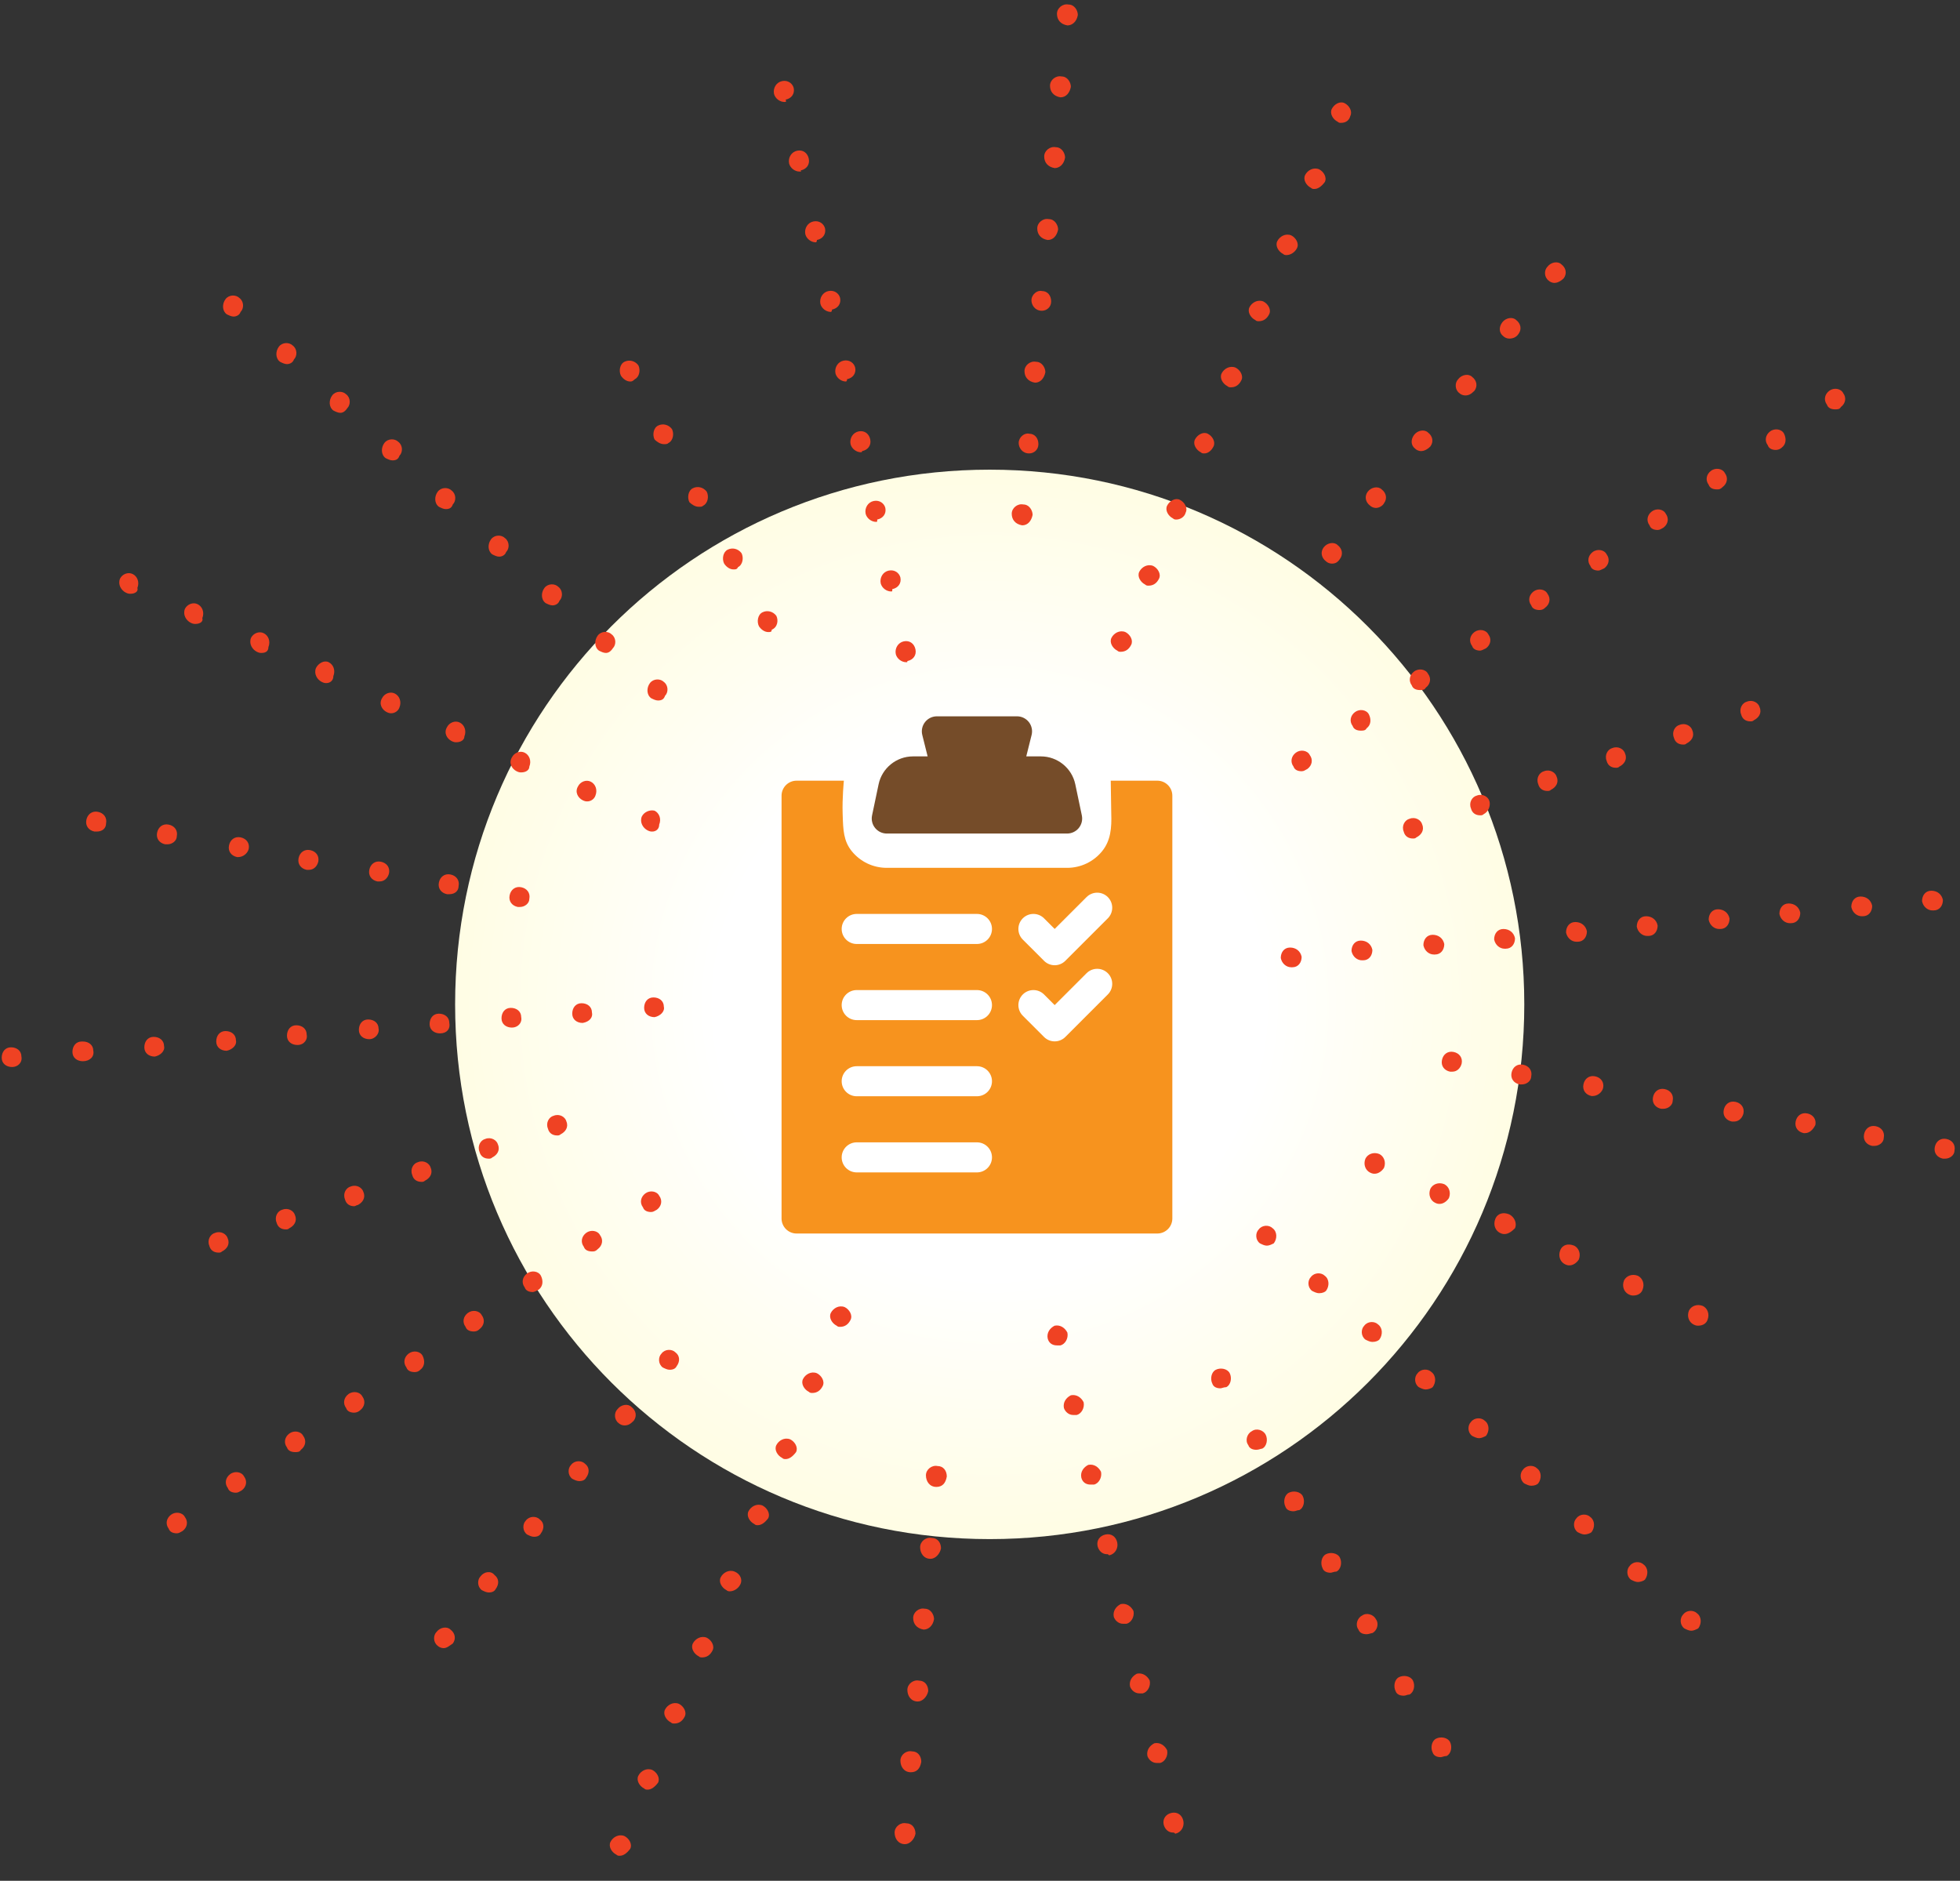 <svg width="321" height="308" viewBox="0 0 321 308" fill="none" xmlns="http://www.w3.org/2000/svg">
<rect x="0" y="0" width="321" height="308" fill="#333333" stroke="none"/>
<path d="M249.641 164.478C249.641 212.914 210.518 252.043 162.089 252.043C113.66 252.043 74.537 212.914 74.537 164.478C74.537 116.041 113.66 76.912 162.089 76.912C210.518 76.912 249.641 116.231 249.641 164.478Z" fill="url(#paint0_radial)"/>
<path d="M174.769 136.5H145.231C144.489 136.5 143.787 136.165 143.32 135.59C142.852 135.014 142.67 134.258 142.822 133.533L143.895 128.428C144.451 125.785 146.815 123.867 149.516 123.867H151.924L151.048 120.362C150.864 119.627 151.029 118.848 151.496 118.251C151.962 117.654 152.678 117.304 153.436 117.304H166.564C167.322 117.304 168.038 117.654 168.505 118.251C168.971 118.848 169.136 119.627 168.952 120.362L168.076 123.867H170.485C173.186 123.867 175.55 125.785 176.105 128.428L177.178 133.533C177.331 134.258 177.148 135.014 176.681 135.59C176.213 136.165 175.511 136.5 174.769 136.5Z" fill="#754C29"/>
<path fill-rule="evenodd" clip-rule="evenodd" d="M181.913 127.844H189.539C190.898 127.844 192 128.946 192 130.305V199.539C192 200.898 190.898 202 189.539 202H130.462C129.102 202 128 200.898 128 199.539V130.305C128 128.946 129.102 127.844 130.462 127.844H138.205C138.205 127.844 137.921 130.699 138.004 133.217C138.007 133.323 138.011 133.428 138.014 133.533C138.09 135.896 138.148 137.726 139.498 139.388C140.906 141.122 142.996 142.117 145.231 142.117H174.769C177.004 142.117 179.094 141.122 180.503 139.387C181.911 137.652 182.079 135.566 181.996 133.216L181.913 127.844ZM160 154.586H140.308C138.949 154.586 137.846 153.484 137.846 152.125C137.846 150.766 138.949 149.664 140.308 149.664H160C161.36 149.664 162.462 150.766 162.462 152.125C162.462 153.484 161.36 154.586 160 154.586ZM140.308 167.055H160C161.36 167.055 162.462 165.953 162.462 164.594C162.462 163.235 161.36 162.133 160 162.133H140.308C138.949 162.133 137.846 163.235 137.846 164.594C137.846 165.953 138.949 167.055 140.308 167.055ZM160 179.523H140.308C138.949 179.523 137.846 178.422 137.846 177.062C137.846 175.703 138.949 174.602 140.308 174.602H160C161.36 174.602 162.462 175.703 162.462 177.062C162.462 178.422 161.36 179.523 160 179.523ZM140.308 191.992H160C161.36 191.992 162.462 190.89 162.462 189.531C162.462 188.172 161.36 187.07 160 187.07H140.308C138.949 187.07 137.846 188.172 137.846 189.531C137.846 190.89 138.949 191.992 140.308 191.992ZM181.433 162.854L174.471 169.814C173.99 170.295 173.36 170.535 172.73 170.535C172.101 170.535 171.47 170.295 170.99 169.814L167.509 166.334C166.547 165.373 166.547 163.815 167.509 162.854C168.47 161.893 170.029 161.893 170.99 162.854L172.73 164.594L177.952 159.373C178.913 158.413 180.472 158.412 181.433 159.373C182.394 160.334 182.394 161.893 181.433 162.854ZM174.471 157.345L181.433 150.385C182.394 149.424 182.394 147.866 181.433 146.905C180.472 145.943 178.913 145.944 177.952 146.905L172.73 152.125L170.99 150.385C170.029 149.424 168.47 149.424 167.509 150.385C166.547 151.346 166.547 152.904 167.509 153.865L170.99 157.345C171.47 157.826 172.101 158.066 172.73 158.066C173.36 158.066 173.99 157.826 174.471 157.345Z" fill="#F7931E"/>
<path d="M148.415 108.443C147.655 108.443 146.896 107.874 146.706 107.114C146.516 106.164 147.086 105.214 148.035 105.024C148.985 104.834 149.744 105.404 149.934 106.354C150.124 107.304 149.555 108.063 148.605 108.253C148.605 108.443 148.605 108.443 148.415 108.443ZM145.946 96.857C145.186 96.857 144.427 96.287 144.237 95.527C144.047 94.577 144.617 93.627 145.566 93.438C146.516 93.248 147.276 93.817 147.465 94.577C147.655 95.527 147.086 96.287 146.136 96.477C146.136 96.857 146.136 96.857 145.946 96.857ZM143.477 85.46C142.718 85.46 141.958 84.89 141.768 84.13C141.578 83.18 142.148 82.231 143.097 82.041C144.047 81.851 144.807 82.421 144.997 83.18C145.186 84.13 144.617 84.89 143.667 85.08C143.667 85.46 143.667 85.46 143.477 85.46ZM141.008 74.063C140.249 74.063 139.489 73.493 139.299 72.733C139.109 71.784 139.679 70.834 140.628 70.644C141.578 70.454 142.338 71.024 142.528 71.974C142.718 72.923 142.148 73.683 141.198 73.873C141.198 74.063 141.008 74.063 141.008 74.063ZM138.539 62.476C137.78 62.476 137.02 61.906 136.83 61.147C136.64 60.197 137.21 59.247 138.159 59.057C139.109 58.867 139.869 59.437 140.059 60.197C140.249 61.147 139.679 61.906 138.729 62.096C138.729 62.476 138.539 62.476 138.539 62.476ZM136.07 51.079C135.311 51.079 134.551 50.51 134.361 49.75C134.171 48.8 134.741 47.85 135.691 47.66C136.64 47.47 137.4 48.04 137.59 48.8C137.78 49.75 137.21 50.51 136.26 50.699C136.26 51.079 136.07 51.079 136.07 51.079ZM133.601 39.682C132.842 39.682 132.082 39.113 131.892 38.353C131.702 37.403 132.272 36.453 133.222 36.264C134.171 36.074 134.931 36.643 135.121 37.403C135.311 38.353 134.741 39.113 133.791 39.303C133.791 39.682 133.601 39.682 133.601 39.682ZM130.943 28.096C130.183 28.096 129.423 27.526 129.233 26.766C129.043 25.816 129.613 24.867 130.563 24.677C131.512 24.487 132.272 25.057 132.462 26.006C132.652 26.956 132.082 27.716 131.133 27.906C131.322 28.096 131.133 28.096 130.943 28.096ZM128.474 16.699C127.714 16.699 126.954 16.129 126.764 15.369C126.574 14.419 127.144 13.47 128.094 13.28C129.043 13.09 129.803 13.66 129.993 14.419C130.183 15.369 129.613 16.129 128.664 16.319C128.854 16.699 128.664 16.699 128.474 16.699Z" fill="#EF4223"/>
<path d="M125.815 103.505C125.245 103.505 124.675 103.125 124.296 102.555C123.916 101.795 124.106 100.655 124.865 100.276C125.625 99.896 126.575 100.086 127.144 100.845C127.524 101.605 127.334 102.745 126.385 103.125C126.385 103.505 126.195 103.505 125.815 103.505ZM120.117 93.248C119.548 93.248 118.978 92.868 118.598 92.298C118.218 91.538 118.408 90.398 119.168 90.018C119.927 89.638 120.877 89.829 121.447 90.588C121.827 91.348 121.637 92.488 120.877 92.868C120.687 93.248 120.497 93.248 120.117 93.248ZM114.42 82.99C113.85 82.99 113.28 82.611 112.9 82.231C112.521 81.471 112.711 80.331 113.47 79.951C114.23 79.571 115.179 79.761 115.749 80.521C116.129 81.281 115.939 82.421 115.179 82.8C114.99 82.99 114.8 82.99 114.42 82.99ZM108.722 72.733C108.152 72.733 107.583 72.353 107.203 71.974C106.823 71.214 107.013 70.074 107.773 69.694C108.532 69.314 109.482 69.504 110.052 70.264C110.432 71.024 110.242 72.163 109.482 72.543C109.292 72.733 109.102 72.733 108.722 72.733ZM103.215 62.476C102.645 62.476 102.075 62.096 101.695 61.526C101.315 60.767 101.505 59.627 102.265 59.247C103.025 58.867 103.974 59.057 104.544 59.817C104.924 60.577 104.734 61.716 103.974 62.096C103.594 62.476 103.405 62.476 103.215 62.476Z" fill="#EF4223"/>
<path d="M107.773 114.712C107.393 114.712 107.013 114.522 106.633 114.332C105.873 113.762 105.873 112.622 106.443 111.862C107.013 111.103 108.152 111.103 108.722 111.672C109.482 112.242 109.482 113.382 108.912 113.952C108.722 114.522 108.342 114.712 107.773 114.712ZM99.226 106.924C98.847 106.924 98.467 106.734 98.087 106.544C97.327 105.974 97.327 104.834 97.897 104.075C98.467 103.315 99.606 103.315 100.176 103.885C100.936 104.454 100.936 105.594 100.366 106.164C99.986 106.734 99.606 106.924 99.226 106.924ZM90.49 99.136C90.11 99.136 89.73 98.946 89.351 98.756C88.591 98.186 88.591 97.046 89.161 96.287C89.73 95.527 90.87 95.527 91.44 96.097C92.199 96.667 92.199 97.806 91.63 98.376C91.44 98.946 90.87 99.136 90.49 99.136ZM81.754 91.158C81.374 91.158 80.994 90.968 80.614 90.778C79.855 90.208 79.855 89.069 80.424 88.309C80.994 87.549 82.134 87.549 82.703 88.119C83.463 88.689 83.463 89.829 82.893 90.398C82.704 90.968 82.134 91.158 81.754 91.158ZM73.018 83.37C72.638 83.37 72.258 83.18 71.878 82.99C71.118 82.421 71.118 81.281 71.688 80.521C72.258 79.761 73.397 79.761 73.967 80.331C74.727 80.901 74.727 82.041 74.157 82.611C73.967 83.18 73.587 83.37 73.018 83.37ZM64.281 75.393C63.902 75.393 63.522 75.203 63.142 75.013C62.382 74.443 62.382 73.303 62.952 72.543C63.522 71.784 64.661 71.784 65.231 72.353C65.991 72.923 65.991 74.063 65.421 74.633C65.231 75.203 64.851 75.393 64.281 75.393ZM55.735 67.605C55.355 67.605 54.975 67.415 54.596 67.225C53.836 66.655 53.836 65.515 54.406 64.755C54.975 63.996 56.115 63.996 56.685 64.566C57.444 65.135 57.444 66.275 56.875 66.845C56.495 67.415 56.115 67.605 55.735 67.605ZM46.999 59.627C46.619 59.627 46.239 59.437 45.859 59.247C45.1 58.677 45.1 57.538 45.669 56.778C46.239 56.018 47.379 56.018 47.949 56.588C48.708 57.158 48.708 58.297 48.138 58.867C47.949 59.437 47.379 59.627 46.999 59.627ZM38.263 51.839C37.883 51.839 37.503 51.649 37.123 51.459C36.364 50.889 36.364 49.75 36.933 48.99C37.503 48.23 38.642 48.23 39.212 48.8C39.972 49.37 39.972 50.51 39.402 51.079C39.212 51.649 38.642 51.839 38.263 51.839Z" fill="#EF4223"/>
<path d="M106.823 136.176C106.633 136.176 106.443 136.176 106.063 135.986C105.304 135.606 104.734 134.656 105.114 133.706C105.494 132.946 106.443 132.567 107.203 132.757C107.963 133.136 108.342 134.086 107.963 135.036C107.963 135.796 107.393 136.176 106.823 136.176ZM96.188 131.237C95.998 131.237 95.808 131.237 95.428 131.047C94.668 130.667 94.099 129.717 94.668 128.768C95.048 128.008 95.998 127.628 96.757 128.008C97.517 128.388 97.897 129.337 97.517 130.287C97.327 130.857 96.757 131.237 96.188 131.237ZM85.362 126.488C85.172 126.488 84.983 126.488 84.603 126.298C83.843 125.918 83.273 124.969 83.843 124.019C84.223 123.259 85.172 122.879 85.932 123.259C86.692 123.639 87.072 124.589 86.692 125.539C86.692 126.108 86.122 126.488 85.362 126.488ZM74.727 121.55C74.537 121.55 74.347 121.55 73.967 121.36C73.207 120.98 72.638 120.03 73.207 119.08C73.587 118.321 74.537 117.941 75.297 118.321C76.056 118.7 76.436 119.65 76.056 120.6C76.056 121.17 75.487 121.55 74.727 121.55ZM64.091 116.801C63.902 116.801 63.712 116.801 63.332 116.611C62.572 116.231 62.002 115.281 62.572 114.332C62.952 113.572 63.902 113.192 64.661 113.572C65.421 113.952 65.801 114.901 65.421 115.851C65.231 116.421 64.661 116.801 64.091 116.801ZM53.456 111.862C53.266 111.862 53.076 111.862 52.696 111.672C51.937 111.293 51.367 110.343 51.747 109.393C52.127 108.633 53.076 108.063 53.836 108.443C54.596 108.823 54.975 109.773 54.596 110.723C54.596 111.482 54.026 111.862 53.456 111.862ZM42.821 106.924C42.631 106.924 42.441 106.924 42.061 106.734C41.301 106.354 40.732 105.404 41.111 104.454C41.491 103.695 42.441 103.315 43.2 103.695C43.96 104.075 44.34 105.024 43.96 105.974C43.96 106.734 43.39 106.924 42.821 106.924ZM31.995 102.175C31.805 102.175 31.616 102.175 31.236 101.985C30.476 101.605 29.906 100.655 30.286 99.706C30.666 98.946 31.616 98.566 32.375 98.946C33.135 99.326 33.515 100.276 33.135 101.225C33.325 101.795 32.755 102.175 31.995 102.175ZM21.36 97.236C21.17 97.236 20.98 97.236 20.6 97.046C19.841 96.667 19.271 95.717 19.651 94.767C20.03 94.007 20.98 93.627 21.74 94.007C22.5 94.387 22.879 95.337 22.5 96.287C22.689 96.856 22.12 97.236 21.36 97.236Z" fill="#EF4223"/>
<path d="M85.172 148.522C85.172 148.522 84.983 148.522 84.793 148.522C83.843 148.332 83.273 147.572 83.463 146.623C83.653 145.673 84.413 145.103 85.362 145.293C86.312 145.483 86.882 146.243 86.692 147.193C86.692 147.952 85.932 148.522 85.172 148.522ZM73.587 146.433C73.587 146.433 73.397 146.433 73.208 146.433C72.258 146.243 71.688 145.483 71.878 144.533C72.068 143.584 72.828 143.014 73.777 143.204C74.727 143.394 75.297 144.153 75.107 145.103C75.107 145.863 74.537 146.433 73.587 146.433ZM62.192 144.343C62.192 144.343 62.002 144.343 61.812 144.343C60.863 144.153 60.293 143.394 60.483 142.444C60.673 141.494 61.433 140.924 62.382 141.114C63.332 141.304 63.902 142.064 63.712 143.014C63.522 143.773 62.952 144.343 62.192 144.343ZM50.607 142.444C50.607 142.444 50.417 142.444 50.227 142.444C49.278 142.254 48.708 141.494 48.898 140.544C49.088 139.595 49.848 139.025 50.797 139.215C51.747 139.405 52.317 140.164 52.127 141.114C51.937 141.874 51.367 142.444 50.607 142.444ZM39.022 140.354H38.832C37.883 140.164 37.313 139.405 37.503 138.455C37.693 137.505 38.453 136.935 39.402 137.125C40.352 137.315 40.922 138.075 40.732 139.025C40.542 139.785 39.782 140.354 39.022 140.354ZM27.437 138.265C27.437 138.265 27.247 138.265 27.058 138.265C26.108 138.075 25.538 137.315 25.728 136.366C25.918 135.416 26.678 134.846 27.627 135.036C28.577 135.226 29.147 135.986 28.957 136.935C28.957 137.695 28.197 138.265 27.437 138.265ZM15.852 136.176C15.852 136.176 15.662 136.176 15.473 136.176C14.523 135.986 13.953 135.226 14.143 134.276C14.333 133.326 15.093 132.757 16.042 132.946C16.992 133.136 17.562 133.896 17.372 134.846C17.372 135.606 16.802 136.176 15.852 136.176Z" fill="#EF4223"/>
<path d="M167.407 86.029C166.267 85.84 165.698 85.08 165.698 84.13C165.698 83.18 166.647 82.421 167.597 82.611C168.546 82.611 169.116 83.56 169.116 84.32C168.926 85.27 168.356 86.029 167.407 86.029ZM168.546 74.253C168.356 74.253 168.356 74.253 168.546 74.253C167.407 74.253 166.837 73.303 166.837 72.543C166.837 71.594 167.787 70.834 168.546 71.024C169.496 71.024 170.066 71.784 170.066 72.733C170.066 73.683 169.306 74.253 168.546 74.253ZM169.496 62.666C168.356 62.476 167.787 61.716 167.787 60.767C167.787 59.817 168.736 59.057 169.686 59.247C170.635 59.247 171.205 60.197 171.205 60.956C171.015 61.906 170.445 62.666 169.496 62.666ZM170.635 50.889C170.445 50.889 170.445 50.889 170.635 50.889C169.496 50.889 168.926 49.94 168.926 49.18C168.926 48.23 169.876 47.47 170.635 47.66C171.585 47.66 172.155 48.42 172.155 49.37C172.155 50.319 171.395 50.889 170.635 50.889ZM171.585 39.303C170.445 39.113 169.876 38.353 169.876 37.403C169.876 36.453 170.825 35.694 171.775 35.883C172.724 35.883 173.294 36.833 173.294 37.593C173.104 38.543 172.535 39.303 171.585 39.303ZM172.724 27.526C172.535 27.526 172.535 27.526 172.724 27.526C171.585 27.336 171.015 26.576 171.015 25.626C171.015 24.677 171.965 23.917 172.914 24.107C173.864 24.107 174.434 25.056 174.434 25.816C174.244 26.956 173.484 27.526 172.724 27.526ZM173.674 15.939C172.535 15.749 171.965 14.989 171.965 14.04C171.965 13.09 172.914 12.33 173.864 12.52C174.814 12.52 175.383 13.47 175.383 14.229C175.193 15.179 174.624 15.939 173.674 15.939ZM174.814 4.162C174.624 4.162 174.624 4.162 174.814 4.162C173.674 3.972 173.104 3.213 173.104 2.263C173.104 1.313 174.054 0.553 175.003 0.743C175.953 0.743 176.523 1.693 176.523 2.453C176.333 3.592 175.573 4.162 174.814 4.162Z" fill="#EF4223"/>
<path d="M183.55 106.734C183.36 106.734 183.17 106.734 182.98 106.544C182.22 106.164 181.651 105.214 182.031 104.454C182.41 103.695 183.36 103.125 184.31 103.505C185.069 103.885 185.639 104.834 185.259 105.594C184.879 106.354 184.31 106.734 183.55 106.734ZM188.108 95.907C187.918 95.907 187.728 95.907 187.538 95.717C186.779 95.337 186.209 94.387 186.589 93.627C186.968 92.868 187.918 92.298 188.868 92.678C189.627 93.058 190.197 94.007 189.817 94.767C189.437 95.527 188.868 95.907 188.108 95.907ZM192.666 85.08C192.476 85.08 192.286 85.08 192.096 84.89C191.337 84.51 190.767 83.56 191.147 82.8C191.526 82.041 192.476 81.471 193.236 81.851C193.995 82.231 194.565 83.18 194.185 83.94C193.995 84.7 193.236 85.08 192.666 85.08ZM197.224 74.253C197.034 74.253 196.844 74.253 196.654 74.063C195.895 73.683 195.325 72.733 195.705 71.974C196.084 71.214 197.034 70.644 197.794 71.024C198.553 71.404 199.123 72.353 198.743 73.113C198.364 73.873 197.794 74.253 197.224 74.253ZM201.592 63.426C201.402 63.426 201.212 63.426 201.022 63.236C200.263 62.856 199.693 61.906 200.073 61.147C200.453 60.387 201.402 59.817 202.352 60.197C203.111 60.577 203.681 61.526 203.301 62.286C202.922 63.046 202.352 63.426 201.592 63.426ZM206.15 52.599C205.96 52.599 205.77 52.599 205.58 52.409C204.821 52.029 204.251 51.079 204.631 50.319C205.011 49.56 205.96 48.99 206.91 49.37C207.669 49.75 208.239 50.699 207.859 51.459C207.48 52.219 206.91 52.599 206.15 52.599ZM210.708 41.772C210.518 41.772 210.328 41.772 210.138 41.582C209.379 41.202 208.809 40.252 209.189 39.492C209.569 38.733 210.518 38.163 211.468 38.543C212.228 38.923 212.797 39.872 212.417 40.632C212.038 41.392 211.278 41.772 210.708 41.772ZM215.266 30.945C215.076 30.945 214.886 30.945 214.696 30.755C213.937 30.375 213.367 29.425 213.747 28.666C214.127 27.906 215.076 27.336 216.026 27.716C216.786 28.096 217.355 29.045 216.975 29.805C216.406 30.565 215.836 30.945 215.266 30.945ZM219.634 20.118C219.444 20.118 219.254 20.118 219.065 19.928C218.305 19.548 217.735 18.598 218.115 17.838C218.495 17.079 219.444 16.509 220.204 16.889C220.964 17.269 221.533 18.218 221.154 18.978C220.964 19.738 220.394 20.118 219.634 20.118Z" fill="#EF4223"/>
<path d="M218.115 92.298C217.735 92.298 217.355 92.108 217.165 91.918C216.406 91.348 216.216 90.398 216.785 89.639C217.355 88.879 218.495 88.689 219.064 89.259C219.824 89.829 220.014 90.778 219.444 91.538C219.064 92.108 218.685 92.298 218.115 92.298ZM225.332 83.18C224.952 83.18 224.572 82.99 224.382 82.8C223.622 82.231 223.433 81.281 224.002 80.521C224.572 79.761 225.712 79.571 226.281 80.141C227.041 80.711 227.231 81.661 226.661 82.421C226.471 82.8 225.901 83.18 225.332 83.18ZM232.738 73.873C232.359 73.873 231.979 73.683 231.789 73.493C231.029 72.923 231.029 71.974 231.599 71.214C232.169 70.454 233.308 70.264 233.878 70.834C234.638 71.404 234.828 72.353 234.258 73.113C233.688 73.683 233.118 73.873 232.738 73.873ZM239.955 64.756C239.576 64.756 239.196 64.566 239.006 64.376C238.246 63.806 238.246 62.666 238.816 62.096C239.386 61.337 240.525 61.147 241.095 61.716C241.855 62.286 242.044 63.236 241.475 63.996C240.905 64.566 240.525 64.756 239.955 64.756ZM247.172 55.448C246.792 55.448 246.413 55.258 246.223 55.068C245.463 54.498 245.463 53.549 246.033 52.789C246.603 52.029 247.742 51.839 248.312 52.409C249.071 52.979 249.261 53.929 248.692 54.688C248.312 55.258 247.742 55.448 247.172 55.448ZM254.579 46.331C254.199 46.331 253.819 46.141 253.629 45.951C252.87 45.381 252.87 44.241 253.44 43.671C254.009 42.912 255.149 42.722 255.719 43.291C256.478 43.861 256.668 44.811 256.098 45.571C255.529 46.141 254.959 46.331 254.579 46.331Z" fill="#EF4223"/>
<path d="M213.177 126.298C212.607 126.298 212.038 126.108 211.848 125.538C211.278 124.779 211.468 123.829 212.227 123.259C212.987 122.689 214.127 122.879 214.506 123.639C215.076 124.399 214.886 125.349 214.127 125.918C213.747 126.108 213.557 126.298 213.177 126.298ZM222.863 119.65C222.293 119.65 221.723 119.46 221.533 118.89C220.964 118.131 221.154 117.181 221.913 116.611C222.673 116.041 223.812 116.231 224.192 116.991C224.572 117.751 224.572 118.7 223.812 119.27C223.623 119.65 223.243 119.65 222.863 119.65ZM232.549 113.002C231.979 113.002 231.409 112.812 231.219 112.242C230.65 111.482 230.839 110.533 231.599 109.963C232.359 109.393 233.498 109.583 233.878 110.343C234.448 111.103 234.258 112.052 233.498 112.622C233.308 113.002 232.929 113.002 232.549 113.002ZM242.424 106.544C241.855 106.544 241.285 106.354 241.095 105.784C240.525 105.024 240.715 104.074 241.475 103.505C242.234 102.935 243.374 103.125 243.754 103.885C244.324 104.644 244.134 105.594 243.374 106.164C242.994 106.354 242.614 106.544 242.424 106.544ZM252.11 99.896C251.54 99.896 250.971 99.706 250.781 99.136C250.211 98.376 250.401 97.426 251.161 96.856C251.92 96.287 253.06 96.477 253.44 97.236C254.009 97.996 253.819 98.946 253.06 99.516C252.68 99.896 252.3 99.896 252.11 99.896ZM261.796 93.437C261.226 93.437 260.657 93.248 260.467 92.678C259.897 91.918 260.087 90.968 260.846 90.398C261.606 89.828 262.746 90.018 263.125 90.778C263.695 91.538 263.505 92.488 262.746 93.058C262.366 93.248 261.986 93.437 261.796 93.437ZM271.482 86.789C270.912 86.789 270.342 86.599 270.152 86.029C269.583 85.27 269.773 84.32 270.532 83.75C271.292 83.18 272.431 83.37 272.811 84.13C273.381 84.89 273.191 85.84 272.431 86.409C272.052 86.599 271.862 86.789 271.482 86.789ZM281.168 80.141C280.598 80.141 280.028 79.951 279.838 79.381C279.268 78.622 279.458 77.672 280.218 77.102C280.978 76.532 282.117 76.722 282.497 77.482C283.067 78.242 282.877 79.191 282.117 79.761C281.737 80.141 281.548 80.141 281.168 80.141ZM290.853 73.683C290.284 73.683 289.714 73.493 289.524 72.923C288.954 72.163 289.144 71.214 289.904 70.644C290.664 70.074 291.803 70.264 292.183 71.024C292.563 71.784 292.563 72.733 291.803 73.303C291.613 73.493 291.233 73.683 290.853 73.683ZM300.539 67.035C299.97 67.035 299.4 66.845 299.21 66.275C298.64 65.515 298.83 64.566 299.59 63.996C300.349 63.426 301.489 63.616 301.869 64.376C302.438 65.135 302.249 66.085 301.489 66.655C301.299 67.035 300.919 67.035 300.539 67.035Z" fill="#EF4223"/>
<path d="M231.409 137.315C230.65 137.315 230.08 136.935 229.89 136.176C229.51 135.226 230.08 134.276 230.84 134.086C231.789 133.706 232.739 134.276 232.929 135.036C233.308 135.986 232.739 136.745 231.979 137.125C231.789 137.315 231.599 137.315 231.409 137.315ZM242.425 133.516C241.665 133.516 241.095 133.136 240.905 132.377C240.525 131.427 241.095 130.477 241.855 130.287C242.804 129.907 243.754 130.477 243.944 131.237C244.134 131.997 243.754 132.946 242.994 133.326C242.804 133.516 242.614 133.516 242.425 133.516ZM253.44 129.527C252.68 129.527 252.11 129.148 251.92 128.388C251.541 127.438 252.11 126.488 252.87 126.298C253.82 125.918 254.769 126.488 254.959 127.248C255.339 128.198 254.769 128.958 254.01 129.337C253.82 129.527 253.63 129.527 253.44 129.527ZM264.645 125.728C263.885 125.728 263.316 125.349 263.126 124.589C262.746 123.639 263.316 122.689 264.075 122.499C265.025 122.119 265.974 122.689 266.164 123.449C266.544 124.399 265.974 125.159 265.215 125.539C265.025 125.728 264.835 125.728 264.645 125.728ZM275.66 121.93C274.901 121.93 274.331 121.55 274.141 120.79C273.761 119.84 274.331 118.89 275.09 118.7C276.04 118.321 276.99 118.89 277.18 119.65C277.559 120.6 276.99 121.36 276.23 121.74C276.04 121.93 275.85 121.93 275.66 121.93ZM286.675 118.131C285.916 118.131 285.346 117.751 285.156 116.991C284.776 116.041 285.346 115.091 286.106 114.901C287.055 114.522 288.005 115.091 288.195 115.851C288.575 116.801 288.005 117.561 287.245 117.941C287.055 118.131 286.865 118.131 286.675 118.131Z" fill="#EF4223"/>
<path d="M211.468 158.399C210.708 158.399 209.948 157.83 209.759 156.88C209.759 155.93 210.328 155.17 211.278 155.17C212.227 155.17 212.987 155.74 213.177 156.69C213.177 157.64 212.607 158.399 211.658 158.399H211.468ZM223.053 157.26C222.293 157.26 221.533 156.69 221.344 155.74C221.344 154.79 221.913 154.031 222.863 154.031C223.812 154.031 224.572 154.6 224.762 155.55C224.762 156.5 224.192 157.26 223.243 157.26H223.053C223.243 157.26 223.243 157.26 223.053 157.26ZM234.828 156.31C234.068 156.31 233.308 155.74 233.118 154.79C233.118 153.841 233.688 153.081 234.638 153.081C235.587 153.081 236.347 153.651 236.537 154.6C236.537 155.55 235.967 156.31 235.018 156.31H234.828ZM246.413 155.36C245.653 155.36 244.893 154.79 244.703 153.841C244.703 152.891 245.273 152.131 246.223 152.131C247.172 152.131 247.932 152.701 248.122 153.651C248.122 154.6 247.552 155.36 246.603 155.36H246.413C246.603 155.36 246.603 155.36 246.413 155.36ZM258.188 154.221C257.428 154.221 256.668 153.651 256.478 152.701C256.478 151.751 257.048 150.991 257.998 150.991C258.947 150.991 259.707 151.561 259.897 152.511C259.897 153.461 259.327 154.221 258.378 154.221H258.188ZM269.773 153.271C269.013 153.271 268.253 152.701 268.063 151.751C268.063 150.802 268.633 150.042 269.583 150.042C270.532 150.042 271.292 150.612 271.482 151.561C271.482 152.511 270.912 153.271 269.963 153.271H269.773C269.963 153.271 269.963 153.271 269.773 153.271ZM281.548 152.131C280.788 152.131 280.028 151.561 279.838 150.612C279.838 149.662 280.408 148.902 281.358 148.902C282.307 148.902 283.067 149.472 283.257 150.422C283.257 151.371 282.687 152.131 281.737 152.131H281.548ZM293.132 151.181C292.373 151.181 291.613 150.612 291.423 149.662C291.423 148.712 291.993 147.952 292.943 147.952C293.892 147.952 294.652 148.522 294.842 149.472C294.842 150.422 294.272 151.181 293.322 151.181H293.132C293.322 151.181 293.322 151.181 293.132 151.181ZM304.907 150.042C304.148 150.042 303.388 149.472 303.198 148.522C303.198 147.572 303.768 146.813 304.717 146.813C305.667 146.813 306.427 147.382 306.617 148.332C306.617 149.282 306.047 150.042 305.097 150.042H304.907ZM316.492 149.092C315.733 149.092 314.973 148.522 314.783 147.572C314.783 146.623 315.353 145.863 316.302 145.863C317.252 145.863 318.012 146.433 318.202 147.382C318.202 148.332 317.632 149.092 316.682 149.092H316.492C316.682 149.092 316.682 149.092 316.492 149.092Z" fill="#EF4223"/>
<path d="M318.582 189.741C318.392 189.741 318.392 189.741 318.202 189.741C317.252 189.551 316.682 188.791 316.872 187.841C317.062 186.891 317.822 186.322 318.772 186.512C319.721 186.701 320.291 187.461 320.101 188.411C320.101 189.171 319.341 189.741 318.582 189.741ZM306.997 187.651C306.807 187.651 306.807 187.651 306.617 187.651C305.667 187.461 305.097 186.701 305.287 185.752C305.477 184.802 306.237 184.232 307.187 184.422C308.136 184.612 308.706 185.372 308.516 186.322C308.516 187.081 307.756 187.651 306.997 187.651ZM295.602 185.562H295.412C294.462 185.372 293.892 184.612 294.082 183.662C294.272 182.713 295.032 182.143 295.981 182.333C296.931 182.523 297.501 183.282 297.311 184.232C296.931 184.992 296.361 185.562 295.602 185.562ZM284.017 183.662C284.017 183.662 283.827 183.662 283.637 183.662C282.687 183.472 282.117 182.713 282.307 181.763C282.497 180.813 283.257 180.243 284.206 180.433C285.156 180.623 285.726 181.383 285.536 182.333C285.346 183.092 284.776 183.662 284.017 183.662ZM272.432 181.573C272.242 181.573 272.242 181.573 272.052 181.573C271.102 181.383 270.532 180.623 270.722 179.673C270.912 178.724 271.672 178.154 272.621 178.344C273.571 178.534 274.141 179.294 273.951 180.243C273.951 181.003 273.191 181.573 272.432 181.573ZM260.847 179.484H260.657C259.707 179.294 259.137 178.534 259.327 177.584C259.517 176.634 260.277 176.064 261.226 176.254C262.176 176.444 262.746 177.204 262.556 178.154C262.366 178.914 261.606 179.484 260.847 179.484ZM249.262 177.584C249.072 177.584 249.072 177.584 248.882 177.584C247.932 177.394 247.362 176.634 247.552 175.685C247.742 174.735 248.502 174.165 249.451 174.355C250.401 174.545 250.971 175.305 250.781 176.254C250.781 177.014 250.021 177.584 249.262 177.584ZM237.867 175.495C237.867 175.495 237.677 175.495 237.487 175.495C236.537 175.305 235.967 174.545 236.157 173.595C236.347 172.645 237.107 172.076 238.056 172.266C239.006 172.455 239.576 173.215 239.386 174.165C239.196 174.925 238.626 175.495 237.867 175.495Z" fill="#EF4223"/>
<path d="M278.129 217.093C277.939 217.093 277.749 217.093 277.369 216.903C276.61 216.523 276.23 215.573 276.61 214.624C276.99 213.864 277.939 213.484 278.889 213.864C279.648 214.244 280.028 215.194 279.648 216.143C279.459 216.713 278.889 217.093 278.129 217.093ZM267.494 212.154C267.304 212.154 267.114 212.154 266.734 211.964C265.974 211.585 265.595 210.635 265.974 209.685C266.354 208.925 267.304 208.545 268.253 208.925C269.013 209.305 269.393 210.255 269.013 211.205C268.823 211.775 268.253 212.154 267.494 212.154ZM257.048 207.216C256.858 207.216 256.668 207.216 256.289 207.026C255.529 206.646 255.149 205.696 255.529 204.746C255.909 203.797 256.858 203.607 257.808 203.987C258.568 204.367 258.947 205.316 258.568 206.266C258.188 206.836 257.618 207.216 257.048 207.216ZM246.413 202.087C246.223 202.087 246.033 202.087 245.653 201.897C244.893 201.517 244.514 200.568 244.893 199.618C245.273 198.668 246.223 198.478 247.172 198.858C247.932 199.238 248.502 200.188 248.122 201.138C247.552 201.707 246.983 202.087 246.413 202.087ZM235.777 197.149C235.587 197.149 235.398 197.149 235.018 196.959C234.258 196.579 233.878 195.629 234.258 194.679C234.638 193.92 235.587 193.54 236.537 193.92C237.297 194.299 237.677 195.249 237.297 196.199C236.917 196.769 236.347 197.149 235.777 197.149ZM225.142 192.21C224.952 192.21 224.762 192.21 224.382 192.02C223.623 191.64 223.243 190.69 223.623 189.741C224.002 188.981 224.952 188.601 225.902 188.981C226.661 189.361 227.041 190.311 226.661 191.26C226.281 191.83 225.712 192.21 225.142 192.21Z" fill="#EF4223"/>
<path d="M276.989 267.049C276.61 267.049 276.23 266.859 275.85 266.669C275.09 266.099 275.09 264.96 275.66 264.39C276.23 263.63 277.369 263.63 277.939 264.2C278.699 264.77 278.699 265.91 278.129 266.669C277.749 266.859 277.369 267.049 276.989 267.049ZM268.253 259.071C267.873 259.071 267.494 258.881 267.114 258.692C266.354 258.122 266.354 256.982 266.924 256.412C267.494 255.652 268.633 255.652 269.203 256.222C269.962 256.792 269.962 257.932 269.393 258.692C269.203 258.881 268.633 259.071 268.253 259.071ZM259.517 251.284C259.137 251.284 258.757 251.094 258.377 250.904C257.618 250.334 257.618 249.194 258.188 248.624C258.757 247.865 259.897 247.865 260.467 248.434C261.226 249.004 261.226 250.144 260.656 250.904C260.467 251.094 259.897 251.284 259.517 251.284ZM250.781 243.306C250.401 243.306 250.021 243.116 249.641 242.926C248.882 242.356 248.882 241.216 249.451 240.647C250.021 239.887 251.161 239.887 251.73 240.457C252.49 241.026 252.49 242.166 251.92 242.926C251.73 243.116 251.351 243.306 250.781 243.306ZM242.234 235.518C241.855 235.518 241.475 235.328 241.095 235.138C240.335 234.568 240.335 233.429 240.905 232.859C241.475 232.099 242.614 232.099 243.184 232.669C243.944 233.239 243.944 234.378 243.374 235.138C242.994 235.328 242.614 235.518 242.234 235.518ZM233.498 227.54C233.118 227.54 232.739 227.35 232.359 227.16C231.599 226.59 231.599 225.451 232.169 224.881C232.739 224.121 233.878 224.121 234.448 224.691C235.207 225.261 235.207 226.4 234.638 227.16C234.448 227.35 233.878 227.54 233.498 227.54ZM224.762 219.752C224.382 219.752 224.002 219.562 223.622 219.372C222.863 218.803 222.863 217.663 223.433 217.093C224.002 216.333 225.142 216.333 225.712 216.903C226.471 217.473 226.471 218.613 225.901 219.372C225.712 219.562 225.332 219.752 224.762 219.752ZM216.026 211.775C215.646 211.775 215.266 211.585 214.886 211.395C214.127 210.825 214.127 209.685 214.696 209.115C215.266 208.356 216.406 208.356 216.975 208.925C217.735 209.495 217.735 210.635 217.165 211.395C216.975 211.585 216.596 211.775 216.026 211.775ZM207.479 203.987C207.1 203.987 206.72 203.797 206.34 203.607C205.58 203.037 205.58 201.897 206.15 201.327C206.72 200.568 207.859 200.568 208.429 201.138C209.189 201.707 209.189 202.847 208.619 203.607C208.239 203.797 207.859 203.987 207.479 203.987Z" fill="#EF4223"/>
<path d="M235.967 287.753C235.398 287.753 234.828 287.563 234.638 286.994C234.258 286.234 234.448 285.094 235.208 284.714C235.967 284.334 237.107 284.524 237.487 285.284C237.866 286.044 237.677 287.184 236.917 287.563C236.537 287.563 236.157 287.753 235.967 287.753ZM229.89 277.686C229.32 277.686 228.75 277.496 228.56 276.926C228.181 276.167 228.371 275.027 229.13 274.647C229.89 274.267 231.029 274.457 231.409 275.217C231.789 275.977 231.599 277.116 230.839 277.496C230.46 277.496 230.27 277.686 229.89 277.686ZM223.813 267.619C223.243 267.619 222.673 267.429 222.483 266.859C221.913 266.099 222.293 264.96 223.053 264.58C223.813 264.01 224.952 264.39 225.332 265.15C225.902 265.909 225.522 267.049 224.762 267.429C224.572 267.429 224.192 267.619 223.813 267.619ZM217.925 257.552C217.355 257.552 216.786 257.362 216.596 256.792C216.216 256.032 216.406 254.893 217.165 254.513C217.925 254.133 219.065 254.323 219.444 255.082C219.824 255.842 219.634 256.982 218.875 257.362C218.495 257.362 218.115 257.552 217.925 257.552ZM211.848 247.485C211.278 247.485 210.708 247.295 210.518 246.725C210.138 245.965 210.328 244.825 211.088 244.445C211.848 244.066 212.987 244.255 213.367 245.015C213.747 245.775 213.557 246.915 212.797 247.295C212.417 247.295 212.228 247.485 211.848 247.485ZM205.77 237.417C205.201 237.417 204.631 237.227 204.441 236.658C203.871 235.898 204.251 234.758 205.011 234.378C205.77 233.808 206.91 234.188 207.29 234.948C207.669 235.708 207.48 236.848 206.72 237.227C206.53 237.227 206.15 237.417 205.77 237.417ZM199.883 227.35C199.313 227.35 198.743 227.16 198.553 226.59C198.174 225.831 198.364 224.691 199.123 224.311C199.883 223.931 201.022 224.121 201.402 224.881C201.782 225.641 201.592 226.78 200.832 227.16C200.453 227.16 200.073 227.35 199.883 227.35Z" fill="#EF4223"/>
<path d="M194.755 311.687C193.995 311.687 193.426 311.117 193.236 310.547C193.046 309.597 193.616 308.838 194.375 308.458C195.325 308.268 196.085 308.838 196.464 309.597C196.654 310.547 196.085 311.497 195.325 311.687C195.135 311.497 194.945 311.687 194.755 311.687ZM192.096 300.1C191.337 300.1 190.767 299.53 190.577 298.77C190.387 297.821 190.957 297.061 191.906 296.871C192.856 296.681 193.616 297.251 193.806 298.201C193.995 299.15 193.426 300.1 192.476 300.29C192.286 300.1 192.286 300.1 192.096 300.1ZM189.437 288.703C188.678 288.703 188.108 288.133 187.918 287.563C187.728 286.614 188.298 285.854 189.058 285.474C190.007 285.284 190.767 285.854 191.147 286.614C191.337 287.563 190.767 288.513 190.007 288.703C189.627 288.703 189.437 288.703 189.437 288.703ZM186.589 277.306C185.829 277.306 185.259 276.736 185.069 276.167C184.879 275.217 185.449 274.457 186.209 274.077C187.158 273.887 187.918 274.457 188.298 275.217C188.488 276.167 187.918 277.116 187.158 277.306C186.969 277.306 186.779 277.306 186.589 277.306ZM183.93 265.91C183.17 265.91 182.6 265.34 182.41 264.77C182.221 263.82 182.79 263.06 183.55 262.68C184.5 262.49 185.259 263.06 185.639 263.82C185.829 264.77 185.259 265.72 184.5 265.91C184.31 265.91 184.12 265.91 183.93 265.91ZM181.271 254.513C180.511 254.513 179.942 253.943 179.752 253.183C179.562 252.233 180.131 251.473 181.081 251.284C182.031 251.094 182.79 251.663 182.98 252.613C183.17 253.563 182.6 254.513 181.651 254.703C181.461 254.513 181.461 254.513 181.271 254.513ZM178.612 243.116C177.852 243.116 177.283 242.736 177.093 241.976C176.903 241.026 177.473 240.267 178.232 239.887C179.182 239.697 179.942 240.267 180.321 241.026C180.511 241.976 179.942 242.926 179.182 243.116C178.802 243.116 178.612 243.116 178.612 243.116ZM175.763 231.719C175.004 231.719 174.434 231.149 174.244 230.579C174.054 229.63 174.624 228.87 175.384 228.49C176.333 228.3 177.093 228.87 177.473 229.63C177.663 230.579 177.093 231.529 176.333 231.719C176.143 231.719 175.953 231.719 175.763 231.719ZM173.104 220.322C172.345 220.322 171.775 219.942 171.585 219.183C171.395 218.233 171.965 217.473 172.725 217.093C173.674 216.903 174.434 217.473 174.814 218.233C175.004 219.183 174.434 220.132 173.674 220.322C173.484 220.322 173.294 220.322 173.104 220.322Z" fill="#EF4223"/>
<path d="M148.225 301.999C148.035 301.999 148.035 301.999 148.225 301.999C147.086 301.999 146.516 301.05 146.516 300.1C146.516 299.15 147.465 298.39 148.415 298.58C149.365 298.58 149.934 299.34 149.934 300.29C149.744 301.24 148.985 301.999 148.225 301.999ZM149.175 290.223C148.035 290.223 147.465 289.273 147.465 288.323C147.465 287.373 148.415 286.614 149.365 286.804C150.314 286.804 150.884 287.563 150.884 288.513C150.694 289.653 150.124 290.223 149.175 290.223ZM150.314 278.636C150.124 278.636 150.124 278.636 150.314 278.636C149.175 278.636 148.605 277.686 148.605 276.736C148.605 275.787 149.555 275.027 150.504 275.217C151.454 275.217 152.023 275.977 152.023 276.926C151.834 277.876 151.074 278.636 150.314 278.636ZM151.264 266.859C151.264 266.859 151.074 266.859 151.264 266.859C150.124 266.669 149.555 265.909 149.555 264.96C149.555 264.01 150.504 263.25 151.454 263.44C152.403 263.44 152.973 264.39 152.973 265.15C152.783 266.289 152.023 266.859 151.264 266.859ZM152.403 255.272C152.213 255.272 152.213 255.272 152.403 255.272C151.264 255.272 150.694 254.323 150.694 253.373C150.694 252.423 151.644 251.663 152.593 251.853C153.543 251.853 154.113 252.613 154.113 253.563C153.923 254.513 153.163 255.272 152.403 255.272ZM153.353 243.496C152.213 243.496 151.644 242.546 151.644 241.596C151.644 240.646 152.593 239.887 153.543 240.077C154.492 240.077 155.062 240.836 155.062 241.786C154.872 242.926 154.303 243.496 153.353 243.496Z" fill="#EF4223"/>
<path d="M96.947 314.726C96.757 314.726 96.567 314.726 96.378 314.536C95.618 314.156 95.048 313.206 95.428 312.447C95.808 311.687 96.757 311.117 97.707 311.497C98.467 311.877 99.037 312.826 98.657 313.586C98.277 314.346 97.517 314.726 96.947 314.726ZM101.505 303.899C101.315 303.899 101.126 303.899 100.936 303.709C100.176 303.329 99.606 302.379 99.986 301.62C100.366 300.86 101.315 300.29 102.265 300.67C103.025 301.05 103.595 301.999 103.215 302.759C102.645 303.519 102.075 303.899 101.505 303.899ZM106.063 293.072C105.874 293.072 105.684 293.072 105.494 292.882C104.734 292.502 104.164 291.552 104.544 290.793C104.924 290.033 105.874 289.463 106.823 289.843C107.583 290.223 108.153 291.172 107.773 291.932C107.203 292.692 106.633 293.072 106.063 293.072ZM110.432 282.245C110.242 282.245 110.052 282.245 109.862 282.055C109.102 281.675 108.532 280.725 108.912 279.966C109.292 279.206 110.242 278.636 111.191 279.016C111.951 279.396 112.521 280.345 112.141 281.105C111.761 281.865 111.191 282.245 110.432 282.245ZM114.99 271.418C114.8 271.418 114.61 271.418 114.42 271.228C113.66 270.848 113.09 269.898 113.47 269.139C113.85 268.379 114.8 267.809 115.749 268.189C116.509 268.569 117.079 269.518 116.699 270.278C116.319 271.038 115.749 271.418 114.99 271.418ZM119.548 260.591C119.358 260.591 119.168 260.591 118.978 260.401C118.218 260.021 117.648 259.071 118.028 258.312C118.408 257.552 119.358 256.982 120.307 257.362C121.257 257.742 121.637 258.691 121.257 259.451C120.877 260.211 120.117 260.591 119.548 260.591ZM124.106 249.764C123.916 249.764 123.726 249.764 123.536 249.574C122.776 249.194 122.206 248.244 122.586 247.485C122.966 246.725 123.916 246.155 124.865 246.535C125.625 246.915 126.195 247.864 125.815 248.624C125.245 249.384 124.675 249.764 124.106 249.764ZM128.664 238.937C128.474 238.937 128.284 238.937 128.094 238.747C127.334 238.367 126.764 237.417 127.144 236.658C127.524 235.898 128.474 235.328 129.423 235.708C130.183 236.088 130.753 237.038 130.373 237.797C129.803 238.557 129.233 238.937 128.664 238.937ZM133.032 228.11C132.842 228.11 132.652 228.11 132.462 227.92C131.702 227.54 131.133 226.59 131.512 225.831C131.892 225.071 132.842 224.501 133.791 224.881C134.551 225.261 135.121 226.211 134.741 226.97C134.361 227.73 133.791 228.11 133.032 228.11ZM137.59 217.283C137.4 217.283 137.21 217.283 137.02 217.093C136.26 216.713 135.691 215.763 136.07 215.004C136.45 214.244 137.4 213.674 138.349 214.054C139.109 214.434 139.679 215.384 139.299 216.143C138.919 216.903 138.349 217.283 137.59 217.283Z" fill="#EF4223"/>
<path d="M72.638 269.898C72.258 269.898 71.878 269.708 71.688 269.518C70.928 268.949 70.928 267.809 71.498 267.239C72.068 266.479 73.207 266.289 73.777 266.859C74.537 267.429 74.727 268.379 74.157 269.139C73.587 269.518 73.207 269.898 72.638 269.898ZM80.044 260.781C79.665 260.781 79.285 260.591 78.905 260.401C78.145 259.831 78.145 258.691 78.715 258.122C79.285 257.362 80.424 257.172 80.994 257.932C81.754 258.501 81.754 259.451 81.184 260.211C80.994 260.591 80.614 260.781 80.044 260.781ZM87.451 251.663C87.071 251.663 86.692 251.473 86.312 251.283C85.552 250.714 85.552 249.574 86.122 249.004C86.692 248.244 87.831 248.244 88.401 248.814C89.16 249.384 89.16 250.334 88.591 251.094C88.401 251.473 88.021 251.663 87.451 251.663ZM94.858 242.546C94.478 242.546 94.098 242.356 93.719 242.166C92.959 241.596 92.959 240.456 93.529 239.887C94.098 239.127 95.238 239.127 95.808 239.697C96.567 240.267 96.567 241.216 95.998 241.976C95.808 242.356 95.428 242.546 94.858 242.546ZM102.265 233.428C101.885 233.428 101.505 233.239 101.315 233.049C100.556 232.479 100.556 231.339 101.125 230.769C101.695 230.009 102.835 229.819 103.404 230.389C104.164 230.959 104.354 231.909 103.784 232.669C103.214 233.239 102.835 233.428 102.265 233.428ZM109.672 224.311C109.292 224.311 108.912 224.121 108.532 223.931C107.773 223.361 107.772 222.222 108.342 221.652C108.912 220.892 110.052 220.892 110.621 221.462C111.381 222.032 111.381 222.981 110.811 223.741C110.621 224.121 110.241 224.311 109.672 224.311Z" fill="#EF4223"/>
<path d="M28.957 251.094C28.387 251.094 27.817 250.904 27.627 250.334C27.057 249.574 27.247 248.624 28.007 248.054C28.767 247.485 29.906 247.675 30.286 248.434C30.856 249.194 30.666 250.144 29.906 250.714C29.526 250.904 29.336 251.094 28.957 251.094ZM38.642 244.445C38.073 244.445 37.503 244.256 37.313 243.686C36.743 242.926 36.933 241.976 37.693 241.406C38.453 240.836 39.592 241.026 39.972 241.786C40.542 242.546 40.352 243.496 39.592 244.066C39.212 244.256 39.022 244.445 38.642 244.445ZM48.328 237.797C47.758 237.797 47.189 237.607 46.999 237.038C46.429 236.278 46.619 235.328 47.379 234.758C48.138 234.188 49.278 234.378 49.658 235.138C50.227 235.898 50.038 236.848 49.278 237.417C49.088 237.797 48.708 237.797 48.328 237.797ZM58.014 231.339C57.444 231.339 56.874 231.149 56.685 230.579C56.115 229.82 56.305 228.87 57.065 228.3C57.824 227.73 58.964 227.92 59.343 228.68C59.913 229.44 59.723 230.389 58.964 230.959C58.774 231.149 58.394 231.339 58.014 231.339ZM67.89 224.691C67.32 224.691 66.75 224.501 66.56 223.931C65.991 223.171 66.18 222.222 66.94 221.652C67.7 221.082 68.839 221.272 69.219 222.032C69.599 222.792 69.599 223.741 68.839 224.311C68.46 224.691 68.08 224.691 67.89 224.691ZM77.576 218.043C77.006 218.043 76.436 217.853 76.246 217.283C75.676 216.523 75.866 215.574 76.626 215.004C77.386 214.434 78.525 214.624 78.905 215.384C79.475 216.143 79.285 217.093 78.525 217.663C78.145 218.043 77.766 218.043 77.576 218.043ZM87.261 211.585C86.692 211.585 86.122 211.395 85.932 210.825C85.362 210.065 85.552 209.115 86.312 208.545C87.072 207.976 88.211 208.166 88.591 208.925C88.971 209.685 88.971 210.635 88.211 211.205C87.831 211.395 87.451 211.585 87.261 211.585ZM96.947 204.936C96.377 204.936 95.808 204.747 95.618 204.177C95.048 203.417 95.238 202.467 95.998 201.897C96.757 201.327 97.897 201.517 98.277 202.277C98.846 203.037 98.656 203.987 97.897 204.557C97.517 204.936 97.327 204.936 96.947 204.936ZM106.633 198.478C106.063 198.478 105.494 198.288 105.304 197.718C104.734 196.959 104.924 196.009 105.683 195.439C106.443 194.869 107.583 195.059 107.962 195.819C108.532 196.579 108.342 197.529 107.583 198.098C107.203 198.288 107.013 198.478 106.633 198.478Z" fill="#EF4223"/>
<path d="M1.988 174.735C1.039 174.735 0.279 174.165 0.279 173.215C0.279 172.266 0.849 171.506 1.798 171.506C2.748 171.506 3.508 172.076 3.508 173.025C3.698 173.975 2.938 174.735 1.988 174.735ZM13.573 173.785C12.624 173.785 11.864 173.215 11.864 172.266C11.864 171.316 12.434 170.556 13.383 170.556H13.573C14.523 170.556 15.283 171.126 15.283 172.076C15.473 173.025 14.713 173.785 13.573 173.785C13.763 173.785 13.763 173.785 13.573 173.785ZM25.348 173.025C24.399 173.025 23.639 172.455 23.639 171.506C23.639 170.556 24.209 169.796 25.158 169.796C26.108 169.796 26.868 170.366 26.868 171.316C27.058 172.076 26.298 172.835 25.348 173.025ZM37.123 172.076C36.173 172.076 35.414 171.506 35.414 170.556C35.414 169.606 35.984 168.846 36.933 168.846C37.883 168.846 38.642 169.416 38.642 170.366C38.832 171.126 38.073 171.886 37.123 172.076ZM48.708 171.126C47.758 171.126 46.999 170.556 46.999 169.606C46.999 168.657 47.569 167.897 48.518 167.897C49.468 167.897 50.227 168.467 50.227 169.416C50.417 170.176 49.848 171.126 48.708 171.126C48.898 171.126 48.708 171.126 48.708 171.126ZM60.483 170.176C59.533 170.176 58.774 169.606 58.774 168.657C58.774 167.707 59.343 166.947 60.293 166.947C61.243 166.947 62.002 167.517 62.002 168.467C62.192 169.226 61.433 170.176 60.483 170.176ZM72.068 169.226C71.118 169.226 70.359 168.657 70.359 167.707C70.359 166.757 70.928 165.997 71.878 165.997C72.828 165.997 73.587 166.567 73.587 167.517C73.777 168.467 73.207 169.226 72.068 169.226C72.258 169.226 72.068 169.226 72.068 169.226ZM83.843 168.277C82.893 168.277 82.134 167.707 82.134 166.757C82.134 165.807 82.703 165.048 83.653 165.048C84.603 165.048 85.362 165.617 85.362 166.567C85.552 167.517 84.793 168.277 83.843 168.277ZM95.428 167.517C94.478 167.517 93.719 166.947 93.719 165.997C93.719 165.048 94.288 164.288 95.238 164.288C96.188 164.288 96.947 164.858 96.947 165.807C97.137 166.567 96.567 167.327 95.428 167.517C95.618 167.517 95.618 167.517 95.428 167.517ZM107.203 166.567C106.253 166.567 105.494 165.997 105.494 165.048C105.494 164.098 106.063 163.338 107.013 163.338C107.963 163.338 108.722 163.908 108.722 164.858C108.912 165.617 108.152 166.377 107.203 166.567Z" fill="#EF4223"/>
<path d="M35.794 205.126C35.034 205.126 34.464 204.747 34.275 203.987C33.895 203.037 34.464 202.087 35.224 201.897C36.174 201.517 37.123 202.087 37.313 202.847C37.693 203.797 37.123 204.557 36.364 204.936C36.174 205.126 35.984 205.126 35.794 205.126ZM46.809 201.327C46.049 201.327 45.48 200.948 45.29 200.188C44.91 199.238 45.48 198.288 46.239 198.098C47.189 197.718 48.139 198.288 48.328 199.048C48.708 199.998 48.139 200.758 47.379 201.138C47.189 201.327 46.999 201.327 46.809 201.327ZM58.014 197.529C57.255 197.529 56.685 197.149 56.495 196.389C56.115 195.439 56.685 194.489 57.444 194.299C58.394 193.92 59.344 194.489 59.534 195.249C59.913 196.199 59.344 196.959 58.584 197.339C58.394 197.339 58.204 197.529 58.014 197.529ZM69.029 193.54C68.27 193.54 67.7 193.16 67.51 192.4C67.13 191.45 67.7 190.5 68.46 190.311C69.409 189.931 70.359 190.5 70.549 191.26C70.929 192.21 70.359 192.97 69.599 193.35C69.409 193.54 69.219 193.54 69.029 193.54ZM80.045 189.741C79.285 189.741 78.715 189.361 78.525 188.601C78.145 187.651 78.715 186.702 79.475 186.512C80.424 186.132 81.374 186.702 81.564 187.461C81.944 188.411 81.374 189.171 80.614 189.551C80.424 189.741 80.235 189.741 80.045 189.741ZM91.25 185.942C90.49 185.942 89.92 185.562 89.731 184.802C89.351 183.852 89.92 182.903 90.68 182.713C91.63 182.333 92.579 182.903 92.769 183.662C93.149 184.612 92.579 185.372 91.82 185.752C91.63 185.942 91.44 185.942 91.25 185.942Z" fill="#EF4223"/>
<defs>
<radialGradient id="paint0_radial" cx="0" cy="0" r="1" gradientUnits="userSpaceOnUse" gradientTransform="translate(162.107 164.549) scale(87.537 87.55)">
<stop offset="0.511" stop-color="white"/>
<stop offset="1" stop-color="#FFFDE4"/>
</radialGradient>
</defs>
</svg>
